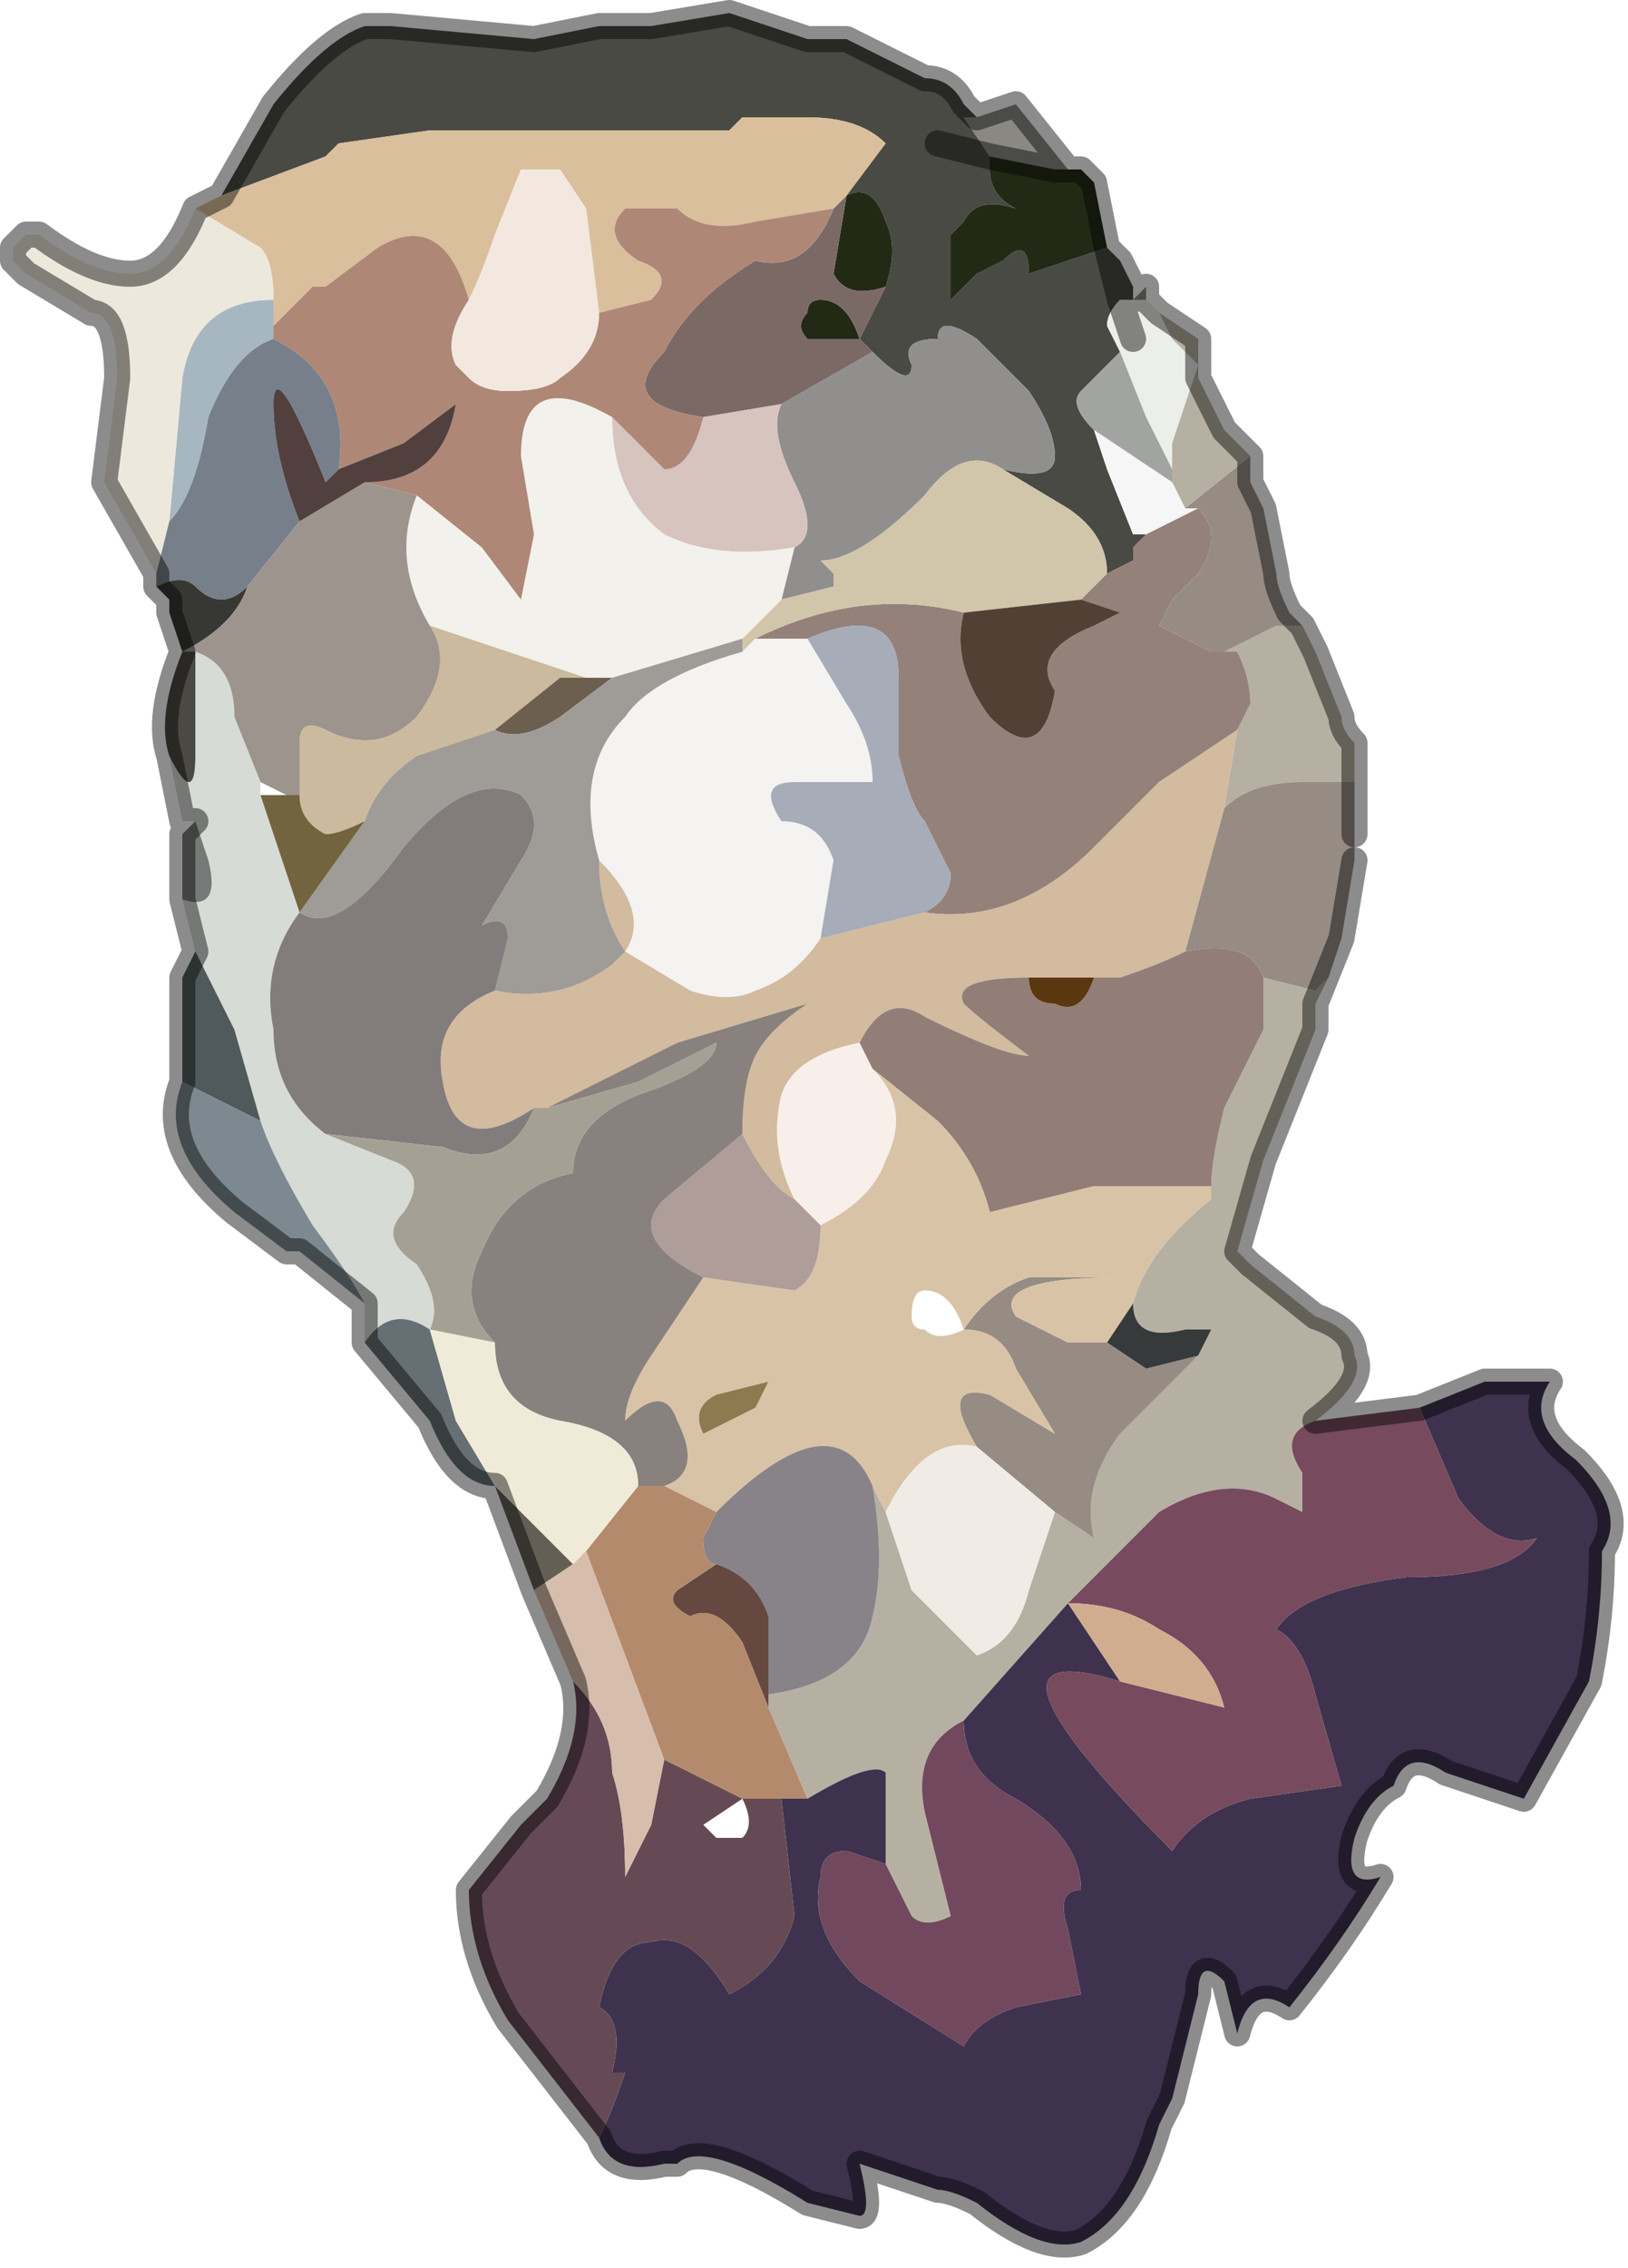 <?xml version="1.0" encoding="UTF-8" standalone="no"?>
<svg xmlns:xlink="http://www.w3.org/1999/xlink" height="8.7px" width="6.25px" xmlns="http://www.w3.org/2000/svg">
  <g transform="matrix(1.0, 0.0, 0.0, 1.0, 2.9, 4.15)">
    <path d="M-2.05 -3.4 L-1.85 -3.75 Q-1.65 -4.0 -1.5 -4.05 L-1.4 -4.05 -0.85 -4.0 -0.6 -4.05 -0.4 -4.05 -0.1 -4.1 0.2 -4.0 0.35 -4.0 0.55 -3.9 Q0.65 -3.85 0.65 -3.85 0.75 -3.85 0.8 -3.75 L0.85 -3.7 0.8 -3.7 0.9 -3.55 0.9 -3.5 Q0.9 -3.4 1.0 -3.35 0.85 -3.4 0.8 -3.3 L0.75 -3.25 Q0.75 -3.15 0.75 -3.0 L0.85 -3.1 0.95 -3.15 Q1.05 -3.25 1.05 -3.1 L1.35 -3.2 1.35 -3.2 1.4 -3.0 1.35 -3.2 1.4 -3.15 1.45 -3.05 1.45 -3.0 1.4 -3.0 Q1.35 -2.95 1.35 -2.9 L1.4 -2.8 1.25 -2.65 Q1.2 -2.6 1.3 -2.5 L1.35 -2.35 1.45 -2.1 1.5 -2.1 1.45 -2.05 1.45 -2.0 1.35 -1.95 1.35 -1.95 Q1.35 -2.1 1.2 -2.2 L0.95 -2.35 Q1.15 -2.3 1.15 -2.4 1.15 -2.5 1.05 -2.65 L0.85 -2.85 Q0.7 -2.95 0.7 -2.85 0.55 -2.85 0.6 -2.75 0.6 -2.65 0.45 -2.8 L0.4 -2.85 0.5 -3.05 Q0.55 -3.2 0.5 -3.3 0.45 -3.45 0.35 -3.4 L0.5 -3.6 Q0.4 -3.7 0.2 -3.7 L-0.05 -3.7 -0.1 -3.65 -0.7 -3.65 -0.7 -3.65 -1.25 -3.65 -1.6 -3.6 -1.65 -3.55 -2.05 -3.4 M0.7 -3.6 L0.9 -3.55 0.7 -3.6" fill="#484a43" fill-rule="evenodd" stroke="none"/>
    <path d="M0.9 -3.55 L0.8 -3.7 0.85 -3.7 1.0 -3.75 1.2 -3.5 1.15 -3.5 0.9 -3.55 M1.45 -3.0 L1.5 -3.05 1.5 -3.0 1.45 -3.0" fill="#898882" fill-rule="evenodd" stroke="none"/>
    <path d="M0.35 -3.4 Q0.45 -3.45 0.5 -3.3 0.55 -3.2 0.5 -3.05 0.35 -3.0 0.3 -3.1 L0.35 -3.4 M1.35 -3.2 L1.35 -3.2 1.05 -3.1 Q1.05 -3.25 0.95 -3.15 L0.85 -3.1 0.75 -3.0 Q0.75 -3.15 0.75 -3.25 L0.8 -3.3 Q0.85 -3.4 1.0 -3.35 0.9 -3.4 0.9 -3.5 L0.9 -3.55 1.15 -3.5 1.2 -3.5 1.25 -3.5 1.3 -3.45 1.35 -3.2 M0.4 -2.85 L0.2 -2.85 Q0.15 -2.9 0.2 -2.95 0.2 -3.0 0.25 -3.0 0.35 -3.0 0.4 -2.85" fill="#222a15" fill-rule="evenodd" stroke="none"/>
    <path d="M0.5 -3.05 L0.4 -2.85 0.45 -2.8 0.1 -2.6 -0.2 -2.55 Q-0.55 -2.6 -0.35 -2.8 -0.25 -3.0 0.0 -3.15 0.2 -3.1 0.3 -3.35 L0.35 -3.4 0.3 -3.1 Q0.35 -3.0 0.5 -3.05 M0.4 -2.85 Q0.35 -3.0 0.25 -3.0 0.2 -3.0 0.2 -2.95 0.15 -2.9 0.2 -2.85 L0.4 -2.85" fill="#7b6966" fill-rule="evenodd" stroke="none"/>
    <path d="M-2.05 -3.4 L-1.65 -3.55 -1.6 -3.6 -1.25 -3.65 -0.7 -3.65 -0.7 -3.65 -0.1 -3.65 -0.05 -3.7 0.2 -3.7 Q0.4 -3.7 0.5 -3.6 L0.35 -3.4 0.3 -3.35 0.0 -3.3 Q-0.2 -3.25 -0.3 -3.35 L-0.5 -3.35 Q-0.6 -3.25 -0.45 -3.15 -0.3 -3.1 -0.4 -3.0 L-0.6 -2.95 -0.65 -3.35 -0.75 -3.5 -0.9 -3.5 -1.0 -3.25 Q-1.05 -3.1 -1.1 -3.0 -1.2 -3.35 -1.45 -3.2 L-1.65 -3.05 -1.7 -3.05 -1.85 -2.9 -1.85 -3.0 Q-1.85 -3.15 -1.9 -3.2 L-2.15 -3.35 -2.05 -3.4" fill="#d9bf9c" fill-rule="evenodd" stroke="none"/>
    <path d="M0.45 -2.8 Q0.6 -2.65 0.6 -2.75 0.55 -2.85 0.7 -2.85 0.7 -2.95 0.85 -2.85 L1.05 -2.65 Q1.15 -2.5 1.15 -2.4 1.15 -2.3 0.95 -2.35 0.8 -2.45 0.65 -2.25 0.4 -2.0 0.25 -2.0 L0.3 -1.95 0.3 -1.9 0.1 -1.85 0.15 -2.05 Q0.25 -2.1 0.15 -2.3 0.05 -2.5 0.1 -2.6 L0.45 -2.8" fill="#918f8e" fill-rule="evenodd" stroke="none"/>
    <path d="M1.4 -2.8 L1.35 -2.9 Q1.35 -2.95 1.4 -3.0 L1.45 -3.0 1.5 -3.0 1.55 -2.95 1.6 -2.85 1.7 -2.75 1.6 -2.45 1.6 -2.35 1.55 -2.45 1.5 -2.55 1.4 -2.8 M1.45 -2.85 L1.4 -3.0 1.45 -2.85" fill="#eceeea" fill-rule="evenodd" stroke="none"/>
    <path d="M1.3 -2.5 Q1.2 -2.6 1.25 -2.65 L1.4 -2.8 1.5 -2.55 1.55 -2.45 1.6 -2.35 1.6 -2.3 1.3 -2.5" fill="#a2a4a2" fill-rule="evenodd" stroke="none"/>
    <path d="M1.55 -2.95 L1.7 -2.85 1.7 -2.7 1.8 -2.5 1.9 -2.4 1.65 -2.2 1.6 -2.3 1.6 -2.35 1.6 -2.45 1.7 -2.75 1.6 -2.85 1.55 -2.95 M2.1 -1.75 L2.15 -1.65 2.25 -1.4 Q2.25 -1.35 2.3 -1.3 L2.3 -0.95 2.3 -1.15 2.15 -1.15 2.1 -1.15 Q1.9 -1.15 1.8 -1.05 L1.85 -1.35 1.9 -1.45 Q1.9 -1.55 1.85 -1.65 L1.8 -1.65 2.0 -1.75 2.1 -1.75 M2.15 -0.3 L2.15 -0.2 1.95 0.3 1.85 0.65 1.9 0.7 2.15 0.9 Q2.3 0.95 2.3 1.05 2.35 1.15 2.15 1.3 2.0 1.35 2.1 1.5 L2.1 1.65 2.0 1.6 Q1.8 1.5 1.55 1.65 L1.2 2.0 0.8 2.45 Q0.6 2.55 0.65 2.8 L0.75 3.2 Q0.65 3.25 0.6 3.2 L0.5 3.0 0.5 2.65 Q0.45 2.6 0.2 2.75 L0.05 2.4 0.05 2.35 Q0.4 2.3 0.45 2.05 0.5 1.85 0.45 1.55 L0.5 1.65 0.6 1.95 0.85 2.2 Q1.0 2.15 1.05 1.95 L1.15 1.65 1.3 1.75 Q1.25 1.55 1.4 1.35 L1.7 1.05 Q1.75 0.95 1.75 0.95 L1.65 0.95 Q1.45 1.0 1.45 0.85 1.5 0.65 1.75 0.45 L1.75 0.4 Q1.75 0.3 1.8 0.1 L1.95 -0.2 1.95 -0.4 2.15 -0.35 2.2 -0.4 2.15 -0.3" fill="#b6b0a3" fill-rule="evenodd" stroke="none"/>
    <path d="M1.9 -2.4 L1.9 -2.3 1.95 -2.2 2.0 -1.95 Q2.0 -1.9 2.05 -1.8 L2.1 -1.75 2.0 -1.75 1.8 -1.65 1.75 -1.65 1.55 -1.75 1.6 -1.85 1.7 -1.95 Q1.8 -2.1 1.7 -2.2 L1.65 -2.2 1.9 -2.4 M2.3 -0.95 L2.3 -0.85 2.25 -0.55 2.2 -0.4 2.15 -0.35 1.95 -0.4 Q1.9 -0.55 1.65 -0.5 L1.8 -1.05 Q1.9 -1.15 2.1 -1.15 L2.15 -1.15 2.3 -1.15 2.3 -0.95 M1.7 1.05 L1.4 1.35 Q1.25 1.55 1.3 1.75 L1.15 1.65 0.85 1.4 Q0.7 1.15 0.9 1.2 L1.15 1.35 1.0 1.1 Q0.95 0.95 0.8 0.95 0.9 0.8 1.05 0.75 L1.4 0.75 Q0.9 0.75 1.0 0.9 L1.2 1.0 1.35 1.0 1.5 1.1 1.7 1.05" fill="#968c84" fill-rule="evenodd" stroke="none"/>
    <path d="M1.5 -2.1 L1.45 -2.1 1.35 -2.35 1.3 -2.5 1.6 -2.3 1.65 -2.2 1.7 -2.2 1.5 -2.1 1.5 -2.1" fill="#f5f6f5" fill-rule="evenodd" stroke="none"/>
    <path d="M1.35 -1.95 L1.35 -1.95 1.45 -2.0 1.45 -2.05 1.5 -2.1 1.5 -2.1 1.7 -2.2 Q1.8 -2.1 1.7 -1.95 L1.6 -1.85 1.55 -1.75 1.75 -1.65 1.8 -1.65 1.85 -1.65 Q1.9 -1.55 1.9 -1.45 L1.85 -1.35 1.55 -1.15 1.3 -0.9 Q1.0 -0.6 0.65 -0.65 0.75 -0.7 0.75 -0.8 L0.65 -1.0 Q0.6 -1.05 0.55 -1.25 L0.55 -1.55 Q0.55 -1.85 0.2 -1.7 L0.0 -1.7 Q0.4 -1.9 0.8 -1.8 0.75 -1.6 0.9 -1.4 1.1 -1.2 1.15 -1.5 1.05 -1.65 1.3 -1.75 L1.4 -1.8 1.25 -1.85 1.25 -1.85 1.35 -1.95" fill="#948179" fill-rule="evenodd" stroke="none"/>
    <path d="M0.95 -2.35 L1.2 -2.2 Q1.35 -2.1 1.35 -1.95 L1.25 -1.85 0.8 -1.8 Q0.4 -1.9 0.0 -1.7 L-0.05 -1.65 -0.05 -1.7 0.1 -1.85 0.3 -1.9 0.3 -1.95 0.25 -2.0 Q0.4 -2.0 0.65 -2.25 0.8 -2.45 0.95 -2.35" fill="#d1c5aa" fill-rule="evenodd" stroke="none"/>
    <path d="M1.25 -1.85 L1.25 -1.85 1.4 -1.8 1.3 -1.75 Q1.05 -1.65 1.15 -1.5 1.1 -1.2 0.9 -1.4 0.75 -1.6 0.8 -1.8 L1.25 -1.85" fill="#514033" fill-rule="evenodd" stroke="none"/>
    <path d="M0.1 -2.6 Q0.05 -2.5 0.15 -2.3 0.25 -2.1 0.15 -2.05 -0.15 -2.0 -0.35 -2.1 -0.55 -2.25 -0.55 -2.55 L-0.35 -2.35 Q-0.25 -2.35 -0.2 -2.55 L0.1 -2.6" fill="#d7c4bf" fill-rule="evenodd" stroke="none"/>
    <path d="M0.0 -1.7 L0.2 -1.7 0.35 -1.45 Q0.45 -1.3 0.45 -1.15 L0.15 -1.15 Q0.0 -1.15 0.1 -1.0 0.25 -1.0 0.3 -0.85 L0.25 -0.55 Q0.15 -0.4 0.0 -0.35 -0.1 -0.3 -0.25 -0.35 L-0.5 -0.5 Q-0.4 -0.65 -0.6 -0.85 -0.7 -1.2 -0.5 -1.4 -0.4 -1.55 -0.05 -1.65 L0.0 -1.7" fill="#f4f3f1" fill-rule="evenodd" stroke="none"/>
    <path d="M0.2 -1.7 Q0.55 -1.85 0.55 -1.55 L0.55 -1.25 Q0.6 -1.05 0.65 -1.0 L0.75 -0.8 Q0.75 -0.7 0.65 -0.65 L0.25 -0.55 0.3 -0.85 Q0.25 -1.0 0.1 -1.0 0.0 -1.15 0.15 -1.15 L0.45 -1.15 Q0.45 -1.3 0.35 -1.45 L0.2 -1.7" fill="#a6acb8" fill-rule="evenodd" stroke="none"/>
    <path d="M0.15 -2.05 L0.1 -1.85 -0.05 -1.7 -0.55 -1.55 -0.65 -1.55 -1.25 -1.75 Q-1.4 -2.0 -1.3 -2.25 L-1.05 -2.05 -0.9 -1.85 -0.85 -2.1 -0.9 -2.4 Q-0.9 -2.75 -0.55 -2.55 -0.55 -2.25 -0.35 -2.1 -0.15 -2.0 0.15 -2.05" fill="#f3f1ec" fill-rule="evenodd" stroke="none"/>
    <path d="M0.65 -0.65 Q1.0 -0.6 1.3 -0.9 L1.55 -1.15 1.85 -1.35 1.8 -1.05 1.65 -0.5 Q1.55 -0.45 1.4 -0.4 L1.35 -0.4 1.3 -0.4 1.05 -0.4 Q0.75 -0.4 0.8 -0.3 0.85 -0.25 1.05 -0.1 0.95 -0.1 0.65 -0.25 0.5 -0.35 0.4 -0.15 0.15 -0.1 0.1 0.05 0.05 0.25 0.15 0.45 0.05 0.4 -0.05 0.2 -0.05 0.0 0.0 -0.1 0.05 -0.2 0.2 -0.3 L-0.3 -0.15 -0.8 0.1 -0.85 0.1 Q-1.15 0.3 -1.2 0.0 -1.25 -0.25 -1.0 -0.35 -0.75 -0.3 -0.55 -0.45 L-0.5 -0.5 -0.25 -0.35 Q-0.1 -0.3 0.0 -0.35 0.15 -0.4 0.25 -0.55 L0.65 -0.65 M-0.6 -0.85 Q-0.4 -0.65 -0.5 -0.5 -0.6 -0.65 -0.6 -0.85" fill="#d2bb9e" fill-rule="evenodd" stroke="none"/>
    <path d="M0.15 0.45 Q0.05 0.25 0.1 0.05 0.15 -0.1 0.4 -0.15 L0.45 -0.05 Q0.6 0.1 0.5 0.3 0.45 0.45 0.25 0.55 L0.15 0.45" fill="#f8efeb" fill-rule="evenodd" stroke="none"/>
    <path d="M0.4 -0.15 Q0.5 -0.35 0.65 -0.25 0.95 -0.1 1.05 -0.1 0.85 -0.25 0.8 -0.3 0.75 -0.4 1.05 -0.4 1.05 -0.3 1.15 -0.3 1.25 -0.25 1.3 -0.4 L1.35 -0.4 1.4 -0.4 Q1.55 -0.45 1.65 -0.5 1.9 -0.55 1.95 -0.4 L1.95 -0.2 1.8 0.1 Q1.75 0.3 1.75 0.4 L1.3 0.4 0.9 0.5 Q0.85 0.3 0.7 0.15 L0.45 -0.05 0.4 -0.15" fill="#927e77" fill-rule="evenodd" stroke="none"/>
    <path d="M1.05 -0.4 L1.3 -0.4 Q1.25 -0.25 1.15 -0.3 1.05 -0.3 1.05 -0.4" fill="#5b370f" fill-rule="evenodd" stroke="none"/>
    <path d="M2.55 1.25 L2.8 1.15 Q2.95 1.15 3.05 1.15 2.95 1.3 3.15 1.45 3.35 1.65 3.25 1.8 3.25 2.05 3.2 2.3 L2.95 2.75 2.65 2.65 Q2.5 2.55 2.45 2.7 2.35 2.75 2.3 2.9 2.25 3.1 2.4 3.05 2.25 3.3 2.05 3.55 1.9 3.45 1.85 3.65 L1.8 3.45 Q1.7 3.35 1.7 3.5 L1.6 3.9 1.55 4.0 Q1.45 4.35 1.25 4.45 1.1 4.5 0.85 4.3 0.75 4.25 0.7 4.25 L0.4 4.15 Q0.45 4.35 0.4 4.35 L0.2 4.3 Q-0.2 4.05 -0.3 4.15 L-0.35 4.15 Q-0.55 4.2 -0.6 4.05 -0.55 3.95 -0.5 3.8 L-0.55 3.8 Q-0.5 3.6 -0.6 3.55 -0.55 3.3 -0.4 3.3 -0.25 3.25 -0.1 3.5 0.1 3.4 0.15 3.2 L0.1 2.75 0.2 2.75 Q0.45 2.6 0.5 2.65 L0.5 3.0 0.35 2.95 Q0.25 2.95 0.25 3.05 0.2 3.25 0.4 3.45 L0.8 3.7 Q0.85 3.6 1.0 3.55 L1.25 3.5 1.2 3.25 Q1.15 3.1 1.25 3.1 1.25 2.9 1.0 2.75 0.8 2.65 0.8 2.45 L1.2 2.0 1.4 2.3 Q0.75 2.1 1.6 2.95 1.7 2.8 1.9 2.75 L2.25 2.7 2.15 2.35 Q2.1 2.15 2.0 2.1 2.1 1.95 2.5 1.9 2.9 1.9 3.0 1.75 2.85 1.8 2.7 1.6 L2.55 1.25" fill="#3e324e" fill-rule="evenodd" stroke="none"/>
    <path d="M2.15 1.3 L2.55 1.25 2.7 1.6 Q2.85 1.8 3.0 1.75 2.9 1.9 2.5 1.9 2.1 1.95 2.0 2.1 2.1 2.15 2.15 2.35 L2.25 2.7 1.9 2.75 Q1.7 2.8 1.6 2.95 0.75 2.1 1.4 2.3 L1.8 2.4 Q1.75 2.2 1.55 2.1 1.4 2.0 1.2 2.0 L1.55 1.65 Q1.8 1.5 2.0 1.6 L2.1 1.65 2.1 1.5 Q2.0 1.35 2.15 1.3" fill="#774a5e" fill-rule="evenodd" stroke="none"/>
    <path d="M0.45 -0.05 L0.7 0.15 Q0.85 0.3 0.9 0.5 L1.3 0.4 1.75 0.4 1.75 0.45 Q1.5 0.65 1.45 0.85 L1.35 1.0 1.2 1.0 1.0 0.9 Q0.9 0.75 1.4 0.75 L1.05 0.75 Q0.9 0.8 0.8 0.95 0.95 0.95 1.0 1.1 L1.15 1.35 0.9 1.2 Q0.7 1.15 0.85 1.4 0.65 1.35 0.5 1.65 L0.45 1.55 Q0.3 1.2 -0.15 1.65 L-0.35 1.55 Q-0.2 1.5 -0.3 1.3 -0.35 1.15 -0.5 1.3 -0.5 1.2 -0.4 1.05 L-0.2 0.75 0.15 0.8 Q0.25 0.75 0.25 0.55 0.45 0.45 0.5 0.3 0.6 0.1 0.45 -0.05 M0.65 0.8 Q0.6 0.8 0.6 0.9 0.6 0.95 0.65 0.95 0.7 1.0 0.8 0.95 0.75 0.8 0.65 0.8 M0.0 1.25 L0.05 1.15 -0.15 1.2 Q-0.25 1.25 -0.2 1.35 L0.0 1.25" fill="#d9c3a7" fill-rule="evenodd" stroke="none"/>
    <path d="M1.45 0.85 Q1.45 1.0 1.65 0.95 L1.75 0.95 Q1.75 0.95 1.7 1.05 L1.5 1.1 1.35 1.0 1.45 0.85" fill="#363a3b" fill-rule="evenodd" stroke="none"/>
    <path d="M-0.05 0.2 Q0.05 0.4 0.15 0.45 L0.25 0.55 Q0.25 0.75 0.15 0.8 L-0.2 0.75 Q-0.5 0.6 -0.35 0.45 L-0.05 0.2" fill="#ae9d98" fill-rule="evenodd" stroke="none"/>
    <path d="M1.15 1.65 L1.05 1.95 Q1.0 2.15 0.85 2.2 L0.6 1.95 0.5 1.65 Q0.65 1.35 0.85 1.4 L1.15 1.65" fill="#f1ebe6" fill-rule="evenodd" stroke="none"/>
    <path d="M0.45 1.55 Q0.5 1.85 0.45 2.05 0.4 2.3 0.05 2.35 L0.05 2.05 Q0.0 1.9 -0.15 1.85 -0.2 1.85 -0.2 1.75 L-0.15 1.65 Q0.3 1.2 0.45 1.55" fill="#888388" fill-rule="evenodd" stroke="none"/>
    <path d="M0.05 2.35 L0.05 2.4 -0.05 2.15 Q-0.15 2.0 -0.25 2.05 -0.35 2.0 -0.3 1.95 L-0.15 1.85 Q0.0 1.9 0.05 2.05 L0.05 2.35" fill="#654940" fill-rule="evenodd" stroke="none"/>
    <path d="M1.2 2.0 Q1.4 2.0 1.55 2.1 1.75 2.2 1.8 2.4 L1.4 2.3 1.2 2.0" fill="#d1ad90" fill-rule="evenodd" stroke="none"/>
    <path d="M0.5 3.0 L0.6 3.2 Q0.65 3.25 0.75 3.2 L0.65 2.8 Q0.6 2.55 0.8 2.45 0.8 2.65 1.0 2.75 1.25 2.9 1.25 3.1 1.15 3.1 1.2 3.25 L1.25 3.5 1.0 3.55 Q0.85 3.6 0.8 3.7 L0.4 3.45 Q0.2 3.25 0.25 3.05 0.25 2.95 0.35 2.95 L0.5 3.0" fill="#71485d" fill-rule="evenodd" stroke="none"/>
    <path d="M0.05 2.4 L0.2 2.75 0.1 2.75 -0.05 2.75 -0.35 2.6 -0.5 2.2 -0.65 1.8 -0.45 1.55 -0.35 1.55 -0.15 1.65 -0.2 1.75 Q-0.2 1.85 -0.15 1.85 L-0.3 1.95 Q-0.35 2.0 -0.25 2.05 -0.15 2.0 -0.05 2.15 L0.05 2.4" fill="#b48a6d" fill-rule="evenodd" stroke="none"/>
    <path d="M-0.6 4.05 L-0.95 3.6 Q-1.1 3.35 -1.1 3.1 L-0.9 2.85 -0.8 2.75 Q-0.65 2.5 -0.7 2.3 -0.55 2.45 -0.55 2.65 -0.5 2.8 -0.5 3.05 L-0.4 2.85 -0.35 2.6 -0.05 2.75 0.1 2.75 0.15 3.2 Q0.1 3.4 -0.1 3.5 -0.25 3.25 -0.4 3.3 -0.55 3.3 -0.6 3.55 -0.5 3.6 -0.55 3.8 L-0.5 3.8 Q-0.55 3.95 -0.6 4.05 M-0.05 2.75 L-0.2 2.85 -0.15 2.9 -0.05 2.9 Q0.0 2.85 -0.05 2.75" fill="#654a55" fill-rule="evenodd" stroke="none"/>
    <path d="M-1.85 -2.85 L-1.85 -2.9 -1.7 -3.05 -1.65 -3.05 -1.45 -3.2 Q-1.2 -3.35 -1.1 -3.0 -1.2 -2.85 -1.15 -2.75 L-1.1 -2.7 Q-1.05 -2.65 -0.95 -2.65 -0.8 -2.65 -0.75 -2.7 -0.6 -2.8 -0.6 -2.95 L-0.4 -3.0 Q-0.3 -3.1 -0.45 -3.15 -0.6 -3.25 -0.5 -3.35 L-0.3 -3.35 Q-0.2 -3.25 0.0 -3.3 L0.3 -3.35 Q0.2 -3.1 0.0 -3.15 -0.25 -3.0 -0.35 -2.8 -0.55 -2.6 -0.2 -2.55 -0.25 -2.35 -0.35 -2.35 L-0.55 -2.55 Q-0.9 -2.75 -0.9 -2.4 L-0.85 -2.1 -0.9 -1.85 -1.05 -2.05 -1.3 -2.25 -1.5 -2.3 Q-1.2 -2.3 -1.15 -2.6 L-1.35 -2.45 -1.6 -2.35 Q-1.55 -2.7 -1.85 -2.85" fill="#ae8776" fill-rule="evenodd" stroke="none"/>
    <path d="M-1.85 -3.0 L-1.85 -2.9 -1.85 -2.85 Q-2.0 -2.8 -2.1 -2.55 -2.15 -2.25 -2.25 -2.15 L-2.2 -2.7 Q-2.15 -3.0 -1.85 -3.0" fill="#a7b7c1" fill-rule="evenodd" stroke="none"/>
    <path d="M-1.1 -3.0 Q-1.05 -3.1 -1.0 -3.25 L-0.9 -3.5 -0.75 -3.5 -0.65 -3.35 -0.6 -2.95 Q-0.6 -2.8 -0.75 -2.7 -0.8 -2.65 -0.95 -2.65 -1.05 -2.65 -1.1 -2.7 L-1.15 -2.75 Q-1.2 -2.85 -1.1 -3.0" fill="#f2e8df" fill-rule="evenodd" stroke="none"/>
    <path d="M-2.3 -1.95 L-2.5 -2.3 -2.45 -2.7 Q-2.45 -2.95 -2.55 -2.95 L-2.8 -3.1 -2.85 -3.15 -2.85 -3.2 -2.8 -3.25 -2.75 -3.25 Q-2.55 -3.1 -2.4 -3.1 -2.25 -3.1 -2.15 -3.35 L-1.9 -3.2 Q-1.85 -3.15 -1.85 -3.0 -2.15 -3.0 -2.2 -2.7 L-2.25 -2.15 -2.3 -1.95" fill="#ede8dc" fill-rule="evenodd" stroke="none"/>
    <path d="M-2.3 -1.9 L-2.3 -1.95 -2.25 -2.15 Q-2.15 -2.25 -2.1 -2.55 -2.0 -2.8 -1.85 -2.85 -1.55 -2.7 -1.6 -2.35 L-1.65 -2.3 Q-1.85 -2.8 -1.85 -2.6 -1.85 -2.4 -1.75 -2.15 L-1.95 -1.9 Q-2.05 -1.8 -2.15 -1.9 -2.2 -1.95 -2.3 -1.9" fill="#777f8b" fill-rule="evenodd" stroke="none"/>
    <path d="M-2.2 -1.65 L-2.25 -1.8 -2.25 -1.85 -2.3 -1.9 Q-2.2 -1.95 -2.15 -1.9 -2.05 -1.8 -1.95 -1.9 -2.0 -1.75 -2.2 -1.65" fill="#373734" fill-rule="evenodd" stroke="none"/>
    <path d="M-1.5 1.0 L-1.5 0.85 Q-1.55 0.75 -1.7 0.55 -1.85 0.3 -1.9 0.15 L-2.0 -0.2 Q-2.1 -0.4 -2.15 -0.5 L-2.2 -0.7 Q-2.05 -0.65 -2.1 -0.85 L-2.15 -1.0 -2.2 -1.0 -2.25 -1.25 Q-2.15 -1.05 -2.15 -1.25 L-2.15 -1.65 Q-2.0 -1.6 -2.0 -1.4 L-1.9 -1.15 -1.9 -1.1 -1.75 -0.65 Q-1.9 -0.45 -1.85 -0.2 -1.85 0.05 -1.65 0.2 L-1.4 0.3 Q-1.25 0.35 -1.35 0.5 -1.45 0.6 -1.3 0.7 -1.2 0.85 -1.25 0.95 -1.4 0.85 -1.5 1.0" fill="#d6dbd6" fill-rule="evenodd" stroke="none"/>
    <path d="M-2.25 -1.25 Q-2.3 -1.4 -2.2 -1.65 L-2.15 -1.65 -2.15 -1.25 Q-2.15 -1.05 -2.25 -1.25" fill="#4a4944" fill-rule="evenodd" stroke="none"/>
    <path d="M-1.95 -1.9 L-1.75 -2.15 -1.5 -2.3 -1.3 -2.25 Q-1.4 -2.0 -1.25 -1.75 -1.15 -1.6 -1.3 -1.4 -1.45 -1.25 -1.65 -1.35 -1.75 -1.4 -1.75 -1.3 L-1.75 -1.1 -1.8 -1.1 -1.9 -1.15 -2.0 -1.4 Q-2.0 -1.6 -2.15 -1.65 L-2.2 -1.65 Q-2.0 -1.75 -1.95 -1.9" fill="#9d948e" fill-rule="evenodd" stroke="none"/>
    <path d="M-2.2 -0.7 L-2.2 -0.95 -2.15 -1.0 -2.1 -0.85 Q-2.05 -0.65 -2.2 -0.7" fill="#757a77" fill-rule="evenodd" stroke="none"/>
    <path d="M-2.2 0.0 L-2.2 -0.4 -2.15 -0.5 Q-2.1 -0.4 -2.0 -0.2 L-1.9 0.15 -2.2 0.0" fill="#50595b" fill-rule="evenodd" stroke="none"/>
    <path d="M-1.25 -1.75 L-0.65 -1.55 -0.75 -1.55 -1.0 -1.35 -1.3 -1.25 Q-1.45 -1.15 -1.5 -1.0 -1.6 -0.95 -1.65 -0.95 -1.75 -1.0 -1.75 -1.1 L-1.75 -1.3 Q-1.75 -1.4 -1.65 -1.35 -1.45 -1.25 -1.3 -1.4 -1.15 -1.6 -1.25 -1.75" fill="#cbba9d" fill-rule="evenodd" stroke="none"/>
    <path d="M-1.0 -1.35 L-0.75 -1.55 -0.65 -1.55 -0.55 -1.55 -0.75 -1.4 Q-0.9 -1.3 -1.0 -1.35" fill="#6c5f4f" fill-rule="evenodd" stroke="none"/>
    <path d="M-0.5 -0.5 L-0.55 -0.45 Q-0.75 -0.3 -1.0 -0.35 L-0.95 -0.55 Q-0.95 -0.65 -1.05 -0.6 L-0.9 -0.85 Q-0.8 -1.0 -0.9 -1.1 -1.1 -1.2 -1.35 -0.9 -1.6 -0.55 -1.75 -0.65 L-1.5 -1.0 Q-1.45 -1.15 -1.3 -1.25 L-1.0 -1.35 Q-0.9 -1.3 -0.75 -1.4 L-0.55 -1.55 -0.05 -1.7 -0.05 -1.65 Q-0.4 -1.55 -0.5 -1.4 -0.7 -1.2 -0.6 -0.85 -0.6 -0.65 -0.5 -0.5" fill="#9f9b97" fill-rule="evenodd" stroke="none"/>
    <path d="M-1.75 -2.15 Q-1.85 -2.4 -1.85 -2.6 -1.85 -2.8 -1.65 -2.3 L-1.6 -2.35 -1.35 -2.45 -1.15 -2.6 Q-1.2 -2.3 -1.5 -2.3 L-1.75 -2.15" fill="#52403e" fill-rule="evenodd" stroke="none"/>
    <path d="M-1.75 -1.1 Q-1.75 -1.0 -1.65 -0.95 -1.6 -0.95 -1.5 -1.0 L-1.75 -0.65 -1.9 -1.1 -1.8 -1.1 -1.75 -1.1" fill="#72643f" fill-rule="evenodd" stroke="none"/>
    <path d="M-1.0 -0.35 Q-1.25 -0.25 -1.2 0.0 -1.15 0.3 -0.85 0.1 -0.95 0.35 -1.2 0.25 L-1.65 0.2 Q-1.85 0.05 -1.85 -0.2 -1.9 -0.45 -1.75 -0.65 -1.6 -0.55 -1.35 -0.9 -1.1 -1.2 -0.9 -1.1 -0.8 -1.0 -0.9 -0.85 L-1.05 -0.6 Q-0.95 -0.65 -0.95 -0.55 L-1.0 -0.35" fill="#827c7c" fill-rule="evenodd" stroke="none"/>
    <path d="M-0.8 0.1 L-0.3 -0.15 0.2 -0.3 Q0.05 -0.2 0.0 -0.1 -0.05 0.0 -0.05 0.2 L-0.35 0.45 Q-0.5 0.6 -0.2 0.75 L-0.4 1.05 Q-0.5 1.2 -0.5 1.3 -0.35 1.15 -0.3 1.3 -0.2 1.5 -0.35 1.55 L-0.45 1.55 Q-0.45 1.35 -0.75 1.3 -1.0 1.25 -1.0 1.0 -1.15 0.85 -1.05 0.65 -0.95 0.4 -0.7 0.35 -0.7 0.15 -0.45 0.05 -0.15 -0.05 -0.15 -0.15 L-0.45 0.0 -0.8 0.1" fill="#88817d" fill-rule="evenodd" stroke="none"/>
    <path d="M-0.85 0.1 L-0.8 0.1 -0.45 0.0 -0.15 -0.15 Q-0.15 -0.05 -0.45 0.05 -0.7 0.15 -0.7 0.35 -0.95 0.4 -1.05 0.65 -1.15 0.85 -1.0 1.0 L-1.25 0.95 Q-1.2 0.85 -1.3 0.7 -1.45 0.6 -1.35 0.5 -1.25 0.35 -1.4 0.3 L-1.65 0.2 -1.2 0.25 Q-0.95 0.35 -0.85 0.1" fill="#a5a094" fill-rule="evenodd" stroke="none"/>
    <path d="M-1.5 0.85 L-1.75 0.65 -1.8 0.65 -2.0 0.5 Q-2.3 0.25 -2.2 0.0 L-1.9 0.15 Q-1.85 0.3 -1.7 0.55 -1.55 0.75 -1.5 0.85" fill="#7c8990" fill-rule="evenodd" stroke="none"/>
    <path d="M-1.0 1.55 Q-1.15 1.55 -1.25 1.3 L-1.5 1.0 Q-1.4 0.85 -1.25 0.95 L-1.15 1.3 -1.0 1.55" fill="#666f74" fill-rule="evenodd" stroke="none"/>
    <path d="M0.0 1.25 L-0.2 1.35 Q-0.25 1.25 -0.15 1.2 L0.05 1.15 0.0 1.25" fill="#8d7a4e" fill-rule="evenodd" stroke="none"/>
    <path d="M-0.85 1.95 L-1.0 1.55 -0.7 1.85 -0.85 1.95" fill="#635f55" fill-rule="evenodd" stroke="none"/>
    <path d="M-1.0 1.0 Q-1.0 1.25 -0.75 1.3 -0.45 1.35 -0.45 1.55 L-0.65 1.8 -0.7 1.85 -1.0 1.55 -1.15 1.3 -1.25 0.95 -1.0 1.0" fill="#f0ebd8" fill-rule="evenodd" stroke="none"/>
    <path d="M-0.7 2.3 L-0.85 1.95 -0.7 1.85 -0.65 1.8 -0.5 2.2 -0.35 2.6 -0.4 2.85 -0.5 3.05 Q-0.5 2.8 -0.55 2.65 -0.55 2.45 -0.7 2.3" fill="#d7bdab" fill-rule="evenodd" stroke="none"/>
    <path d="M0.85 -3.7 L0.8 -3.75 Q0.75 -3.85 0.65 -3.85 0.65 -3.85 0.55 -3.9 L0.35 -4.0 0.2 -4.0 -0.1 -4.1 -0.4 -4.05 -0.6 -4.05 -0.85 -4.0 -1.4 -4.05 -1.5 -4.05 Q-1.65 -4.0 -1.85 -3.75 L-2.05 -3.4 -2.15 -3.35 Q-2.25 -3.1 -2.4 -3.1 -2.55 -3.1 -2.75 -3.25 L-2.8 -3.25 -2.85 -3.2 -2.85 -3.15 -2.8 -3.1 -2.55 -2.95 Q-2.45 -2.95 -2.45 -2.7 L-2.5 -2.3 -2.3 -1.95 -2.3 -1.9 -2.25 -1.85 -2.25 -1.8 -2.2 -1.65 Q-2.3 -1.4 -2.25 -1.25 L-2.2 -1.0 -2.15 -1.0 -2.2 -0.95 -2.2 -0.7 -2.15 -0.5 -2.2 -0.4 -2.2 0.0 Q-2.3 0.25 -2.0 0.5 L-1.8 0.65 -1.75 0.65 -1.5 0.85 -1.5 1.0 -1.25 1.3 Q-1.15 1.55 -1.0 1.55 L-0.85 1.95 -0.7 2.3 Q-0.65 2.5 -0.8 2.75 L-0.9 2.85 -1.1 3.1 Q-1.1 3.35 -0.95 3.6 L-0.6 4.05 Q-0.55 4.2 -0.35 4.15 L-0.3 4.15 Q-0.2 4.05 0.2 4.3 L0.4 4.35 Q0.45 4.35 0.4 4.15 L0.7 4.25 Q0.75 4.25 0.85 4.3 1.1 4.5 1.25 4.45 1.45 4.35 1.55 4.0 L1.6 3.9 1.7 3.5 Q1.7 3.35 1.8 3.45 L1.85 3.65 Q1.9 3.45 2.05 3.55 2.25 3.3 2.4 3.05 2.25 3.1 2.3 2.9 2.35 2.75 2.45 2.7 2.5 2.55 2.65 2.65 L2.95 2.75 3.2 2.3 Q3.25 2.05 3.25 1.8 3.35 1.65 3.15 1.45 2.95 1.3 3.05 1.15 2.95 1.15 2.8 1.15 L2.55 1.25 2.15 1.3 Q2.35 1.15 2.3 1.05 2.3 0.95 2.15 0.9 L1.9 0.7 1.85 0.65 1.95 0.3 2.15 -0.2 2.15 -0.3 2.25 -0.55 2.3 -0.85 M1.4 -3.0 L1.35 -3.2 1.3 -3.45 1.25 -3.5 1.2 -3.5 1.0 -3.75 0.85 -3.7 M0.9 -3.55 L0.7 -3.6 M0.9 -3.55 L1.15 -3.5 1.2 -3.5 M1.45 -3.0 L1.45 -3.05 1.4 -3.15 1.35 -3.2 M1.45 -3.0 L1.5 -3.05 1.5 -3.0 1.55 -2.95 1.7 -2.85 1.7 -2.7 1.8 -2.5 1.9 -2.4 1.9 -2.3 1.95 -2.2 2.0 -1.95 Q2.0 -1.9 2.05 -1.8 L2.1 -1.75 2.15 -1.65 2.25 -1.4 Q2.25 -1.35 2.3 -1.3 L2.3 -0.95 M1.4 -3.0 L1.45 -2.85" fill="none" stroke="#000000" stroke-linecap="round" stroke-linejoin="round" stroke-opacity="0.451" stroke-width="0.1"/>
  </g>
</svg>
